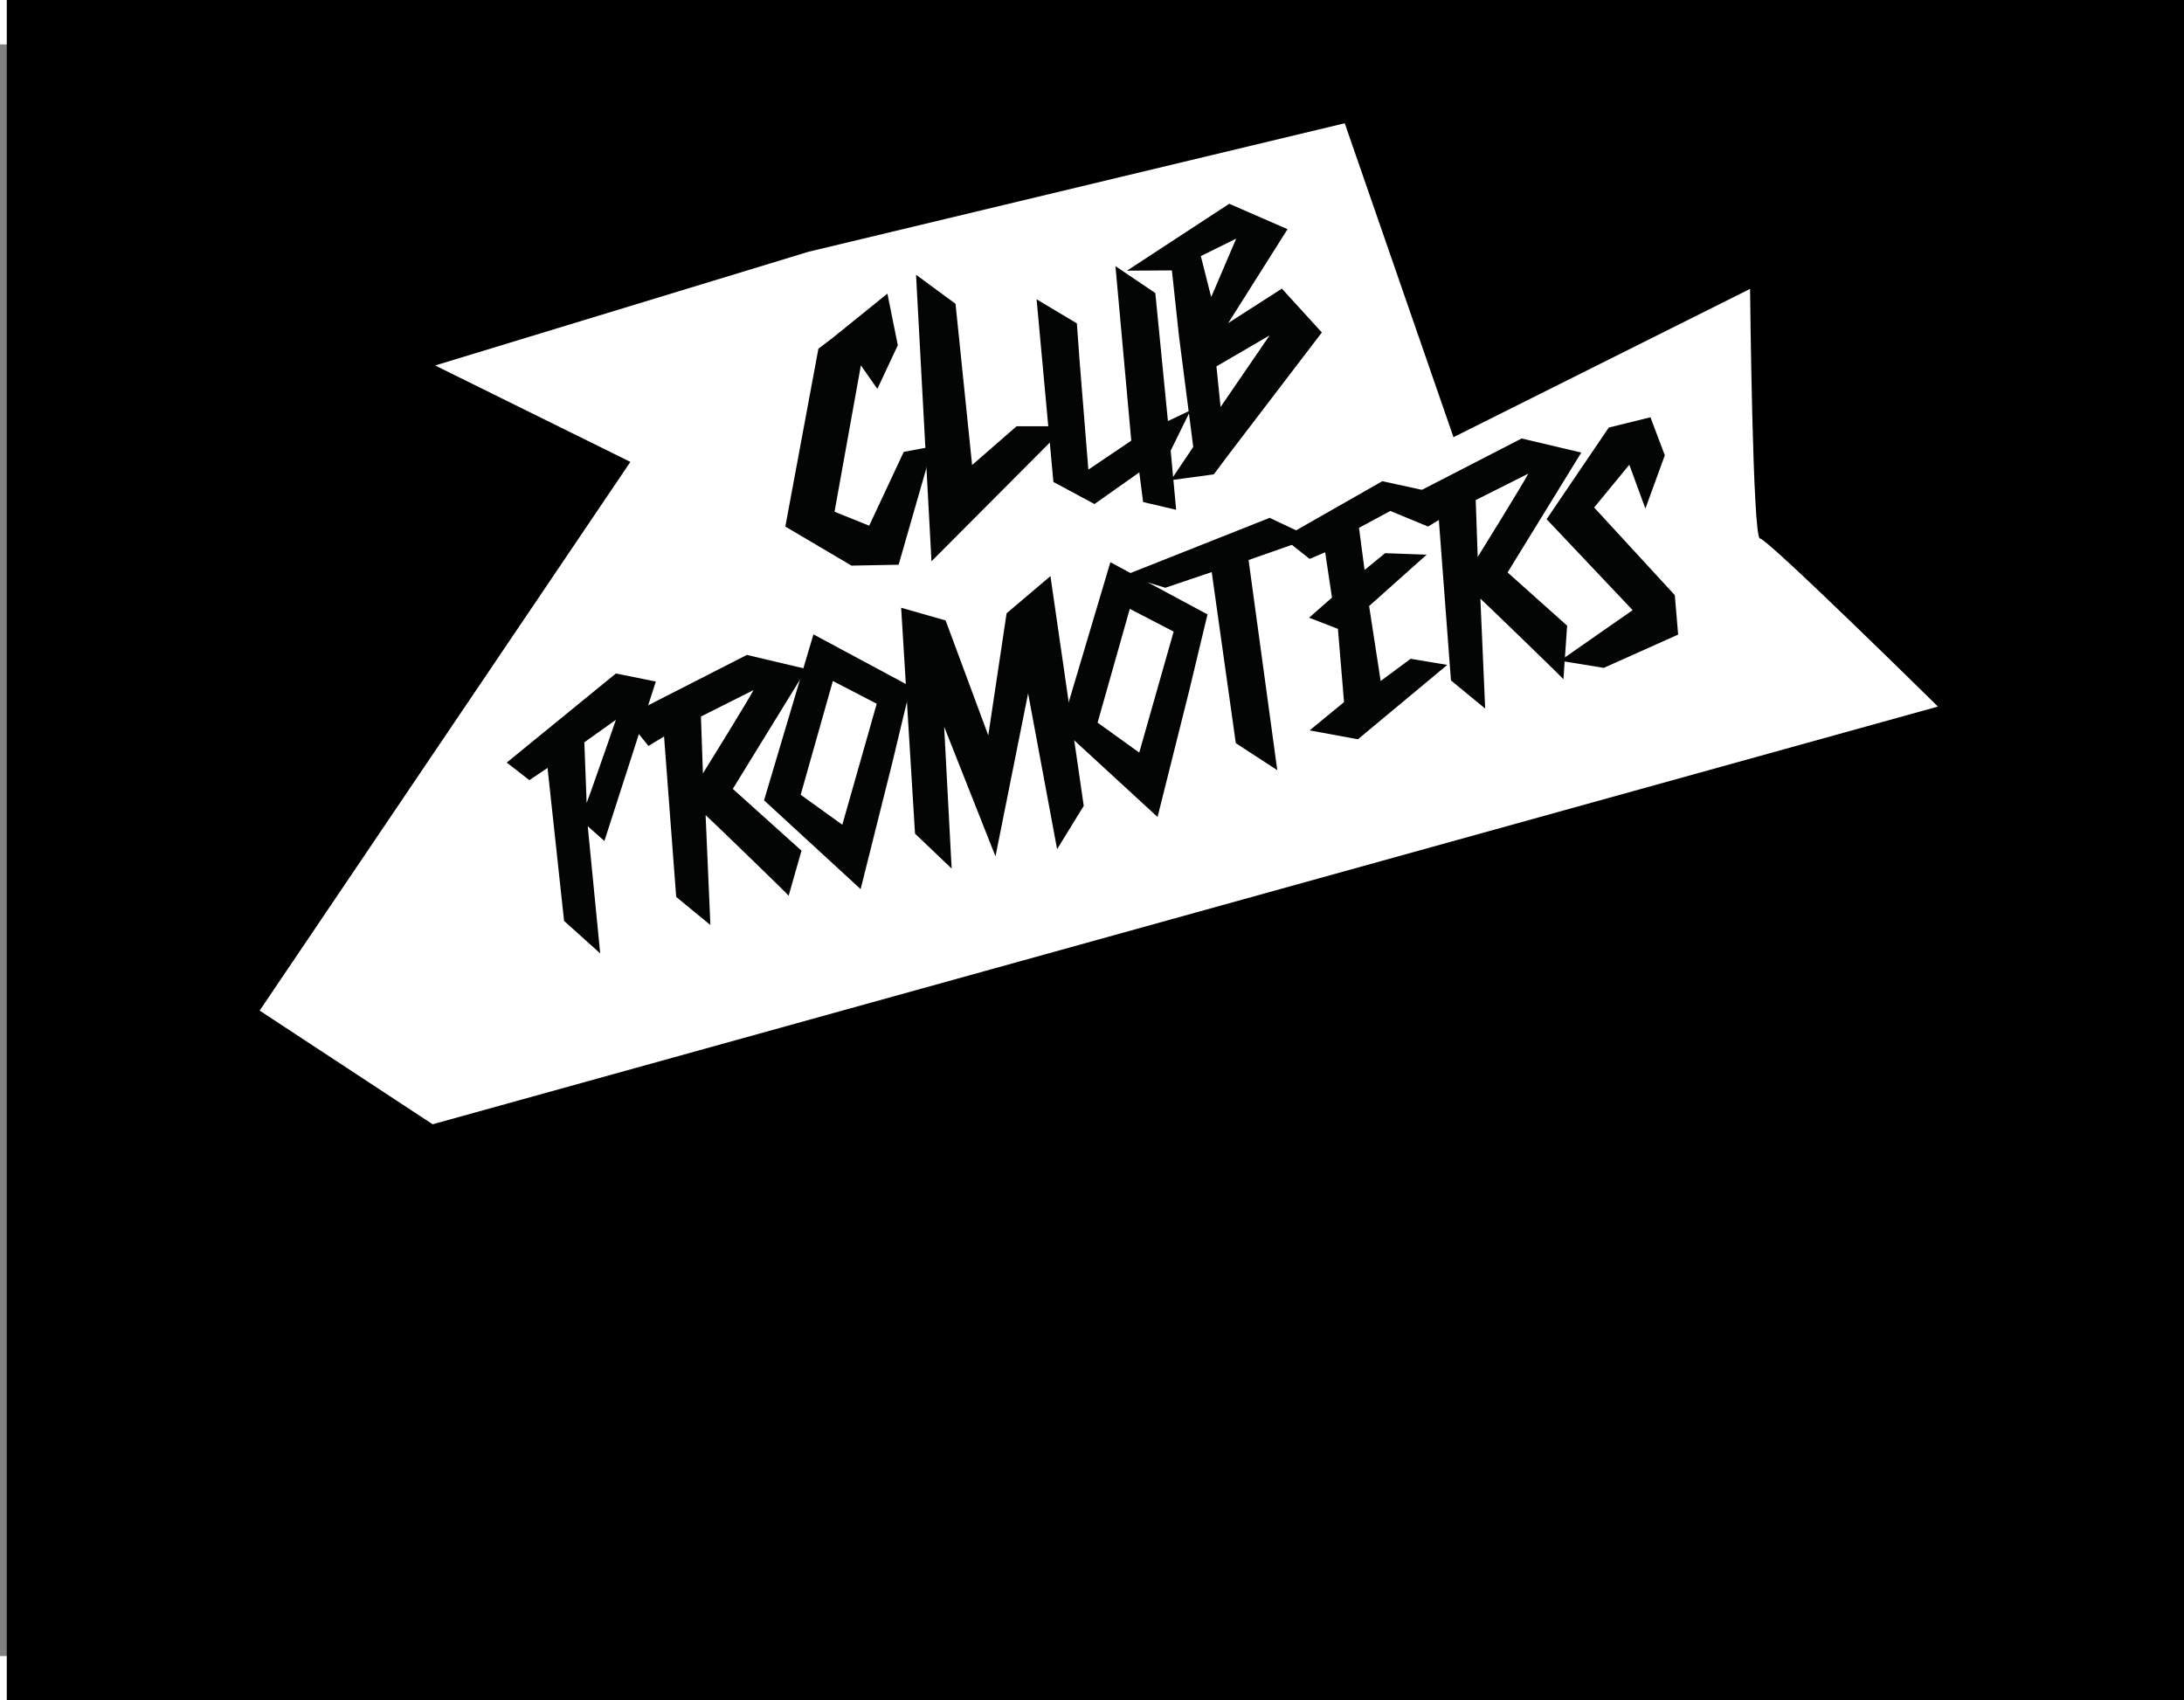 <?xml version="1.0" encoding="UTF-8" standalone="no"?>
<!DOCTYPE svg PUBLIC "-//W3C//DTD SVG 1.1//EN" "http://www.w3.org/Graphics/SVG/1.1/DTD/svg11.dtd">
<svg xmlns="http://www.w3.org/2000/svg" xmlns:xlink="http://www.w3.org/1999/xlink" version="1.1" width="245.946pt" height="191.491pt" viewBox="0 0 245.946 181.491">
<rect x="0" y="0" width="245.946" height="181.491" fill="#808080" stroke="none"/>
<g enable-background="new">
<g id="Layer-1" data-name="Layer 1">
<path transform="matrix(1,0,0,-1,0,186.491)" d="M .763 0 L 245.946 0 L 245.946 191.491 L .763 191.491 Z " fill="#000000"/>
<clipPath id="cp2">
<path transform="matrix(1,0,0,-1,0,191.491)" d="M 0 181.491 L 245.946 191.491 L 245.946 0 L 0 0 Z "/>
</clipPath>
<g clip-path="url(#cp2)">
<path transform="matrix(1,0,0,-1,91.032,23.356)" d="M 0 0 L -42.031 -12.801 L -20.043 -23.66 L -61.793 -85.451 L -42.311 -98.254 L 127.203 -51.213 C 127.203 -51.213 107.998 -32.285 107.162 -32.285 C 106.326 -32.285 106.049 -4.174 106.049 -4.174 L 72.648 -20.875 L 60.402 14.475 Z " fill="#ffffff"/>
<path transform="matrix(1,0,0,-1,92.163,34.266)" d="M 0 0 L 1.607 1.221 L 7.771 6.201 L 8.942 .389 L 6.639 -4.529 L 4.783 -1.881 L 1.817 -18.361 L 5.719 -19.936 L 9.611 -11.621 L 12.863 -11.012 L 9.033 -24.33 L 3.725 -24.43 L -3.725 -20.033 " fill="#030505"/>
<path transform="matrix(1,0,0,-1,104.897,58.212)" d="M 0 0 L -1.74 32.27 L 2.708 29 L 4.574 10.844 L 9.583 15.209 L 15.152 15.207 Z " fill="#030505"/>
<path transform="matrix(1,0,0,-1,134.064,41.21)" d="M 0 0 L -2.229 -4.539 L -1.616 -11.201 L -5.335 -10.326 L -5.765 -6.986 L -10.813 -10.553 L -15.437 -8.066 L -17.331 12.508 L -12.795 9.791 L -12.505 5.781 L -11.501 -6.676 L -6.668 -3.416 L -8.45 16.238 L -3.96 13.207 L -2.64 -.189 L -2.542 -1.209 Z " fill="#030505"/>
<path transform="matrix(1,0,0,-1,135.229,23.837)" d="M 0 0 L 1.158 -4.59 L 1.24 -4.451 L 3.982 1.963 Z M 7.746 -8.932 C 7.354 -9.17 1.756 -12.424 1.756 -12.424 L 2.225 -16.994 Z M 13.626 -8.604 L 3.258 -22.184 L 1.46 -24.582 L -3.369 -25.236 L -.855 -21.492 L -2.459 -9.029 L -3.25 -1.689 L -3.27 -1.615 L -8.318 -1.646 L 3.199 5.891 L 9.764 3.027 L 3.09 -7.541 L 9.126 -3.666 Z " fill="#030505"/>
<path transform="matrix(1,0,0,-1,66.063,85.428)" d="M 0 0 C .35 .92 .707 1.924 1.078 3.012 C 1.453 4.096 1.809 5.113 2.15 6.059 C 2.527 7.172 2.908 8.275 3.295 9.367 L -.258 6.836 Z M 7.792 13.676 L 2 -4.281 L .123 -2.617 L 1.527 -16.938 L -2.541 -13.281 L -4.402 3.947 L -6.449 2.572 L -9 4.551 L 3.295 14.584 Z " fill="#030505"/>
<path transform="matrix(1,0,0,-1,84.856,72.714)" d="M 0 0 L -5.922 -2.977 L -5.697 -9.381 C -5.697 -9.381 -.584 -1.146 0 0 M -2.333 -11.125 L 5.402 -18.084 L 3.955 -23.158 C 3.891 -23.012 -4.947 -14.469 -5.396 -14.078 L -4.857 -26.457 L -8.709 -23.289 L -10.074 -5.223 L -11.833 -6.289 L -14.458 -3.039 L -.75 3.961 L 5.967 2.373 Z " fill="#030505"/>
<path transform="matrix(1,0,0,-1,94.855,87.878)" d="M 0 0 L 3.875 13.625 L -1.063 16.188 L -4.688 3.375 Z M 7.688 15.563 L 5.613 6.922 L 2.063 -7.25 L -8.813 2.75 L -3.25 21.438 Z " fill="#030505"/>
<path transform="matrix(1,0,0,-1,128.292,79.753)" d="M 0 0 L 3.875 13.625 L -1.063 16.188 L -4.688 3.375 Z M 7.688 15.563 L 5.614 6.922 L 2.063 -7.25 L -8.813 2.75 L -3.25 21.438 Z " fill="#030505"/>
<path transform="matrix(1,0,0,-1,122.043,85.753)" d="M 0 0 L -3 -4.875 L -6.265 12.668 L -9.938 -5.688 L -15.72 8.916 L -14.875 -7.063 L -19 -3.125 L -20.563 22.313 L -15.552 20.879 L -10.75 7.938 L -8.688 21.688 L -3.75 25.875 Z " fill="#030505"/>
<path transform="matrix(1,0,0,-1,140.605,58.065)" d="M 0 0 L 3.233 -23.67 L -1.438 -20.625 L -4.151 -1.359 L -9.375 -3.125 L -13.958 -1.73 L 2.375 4.75 L 7.125 2.5 Z " fill="#030505"/>
<path transform="matrix(1,0,0,-1,158.855,69.19)" d="M 0 0 L 4.125 -.688 L -5.938 -9.063 L -11.375 -8.063 L -7.5 -4.875 L -8.188 3.375 L -11.438 4.625 L -8.858 6.896 L -9.624 11.996 L -11.375 11.25 L -14.375 13.625 L -3.188 20 L 1.875 18.896 L -5.813 14.75 L -5.188 10 L -2.875 11.896 L 1.804 11.725 L -4.675 5.941 L -3.375 -2.5 Z " fill="#030505"/>
<path transform="matrix(1,0,0,-1,188.605,62.024)" d="M 0 0 L .375 -4.438 L -8 -8.188 L -12.927 -7.387 L -4.75 -1.688 L -14.438 8.555 L -7.438 18.875 L -2.743 20.033 L -1.125 15.75 L -3.313 9.75 L -5.125 14.688 L -9.083 9.871 Z " fill="#030505"/>
<path transform="matrix(1,0,0,-1,172.106,48.339)" d="M 0 0 L -5.922 -2.977 L -5.697 -9.381 C -5.697 -9.381 -.584 -1.146 0 0 M -2.333 -11.125 L 4.374 -17.123 L 3.955 -23.158 C 3.891 -23.012 -4.947 -14.469 -5.396 -14.078 L -4.857 -26.457 L -8.709 -23.289 L -10.074 -5.223 L -11.293 -5.959 L -16.126 -3.959 L -.75 3.961 L 5.967 2.373 Z " fill="#030505"/>
</g>
</g>
</g>
</svg>
